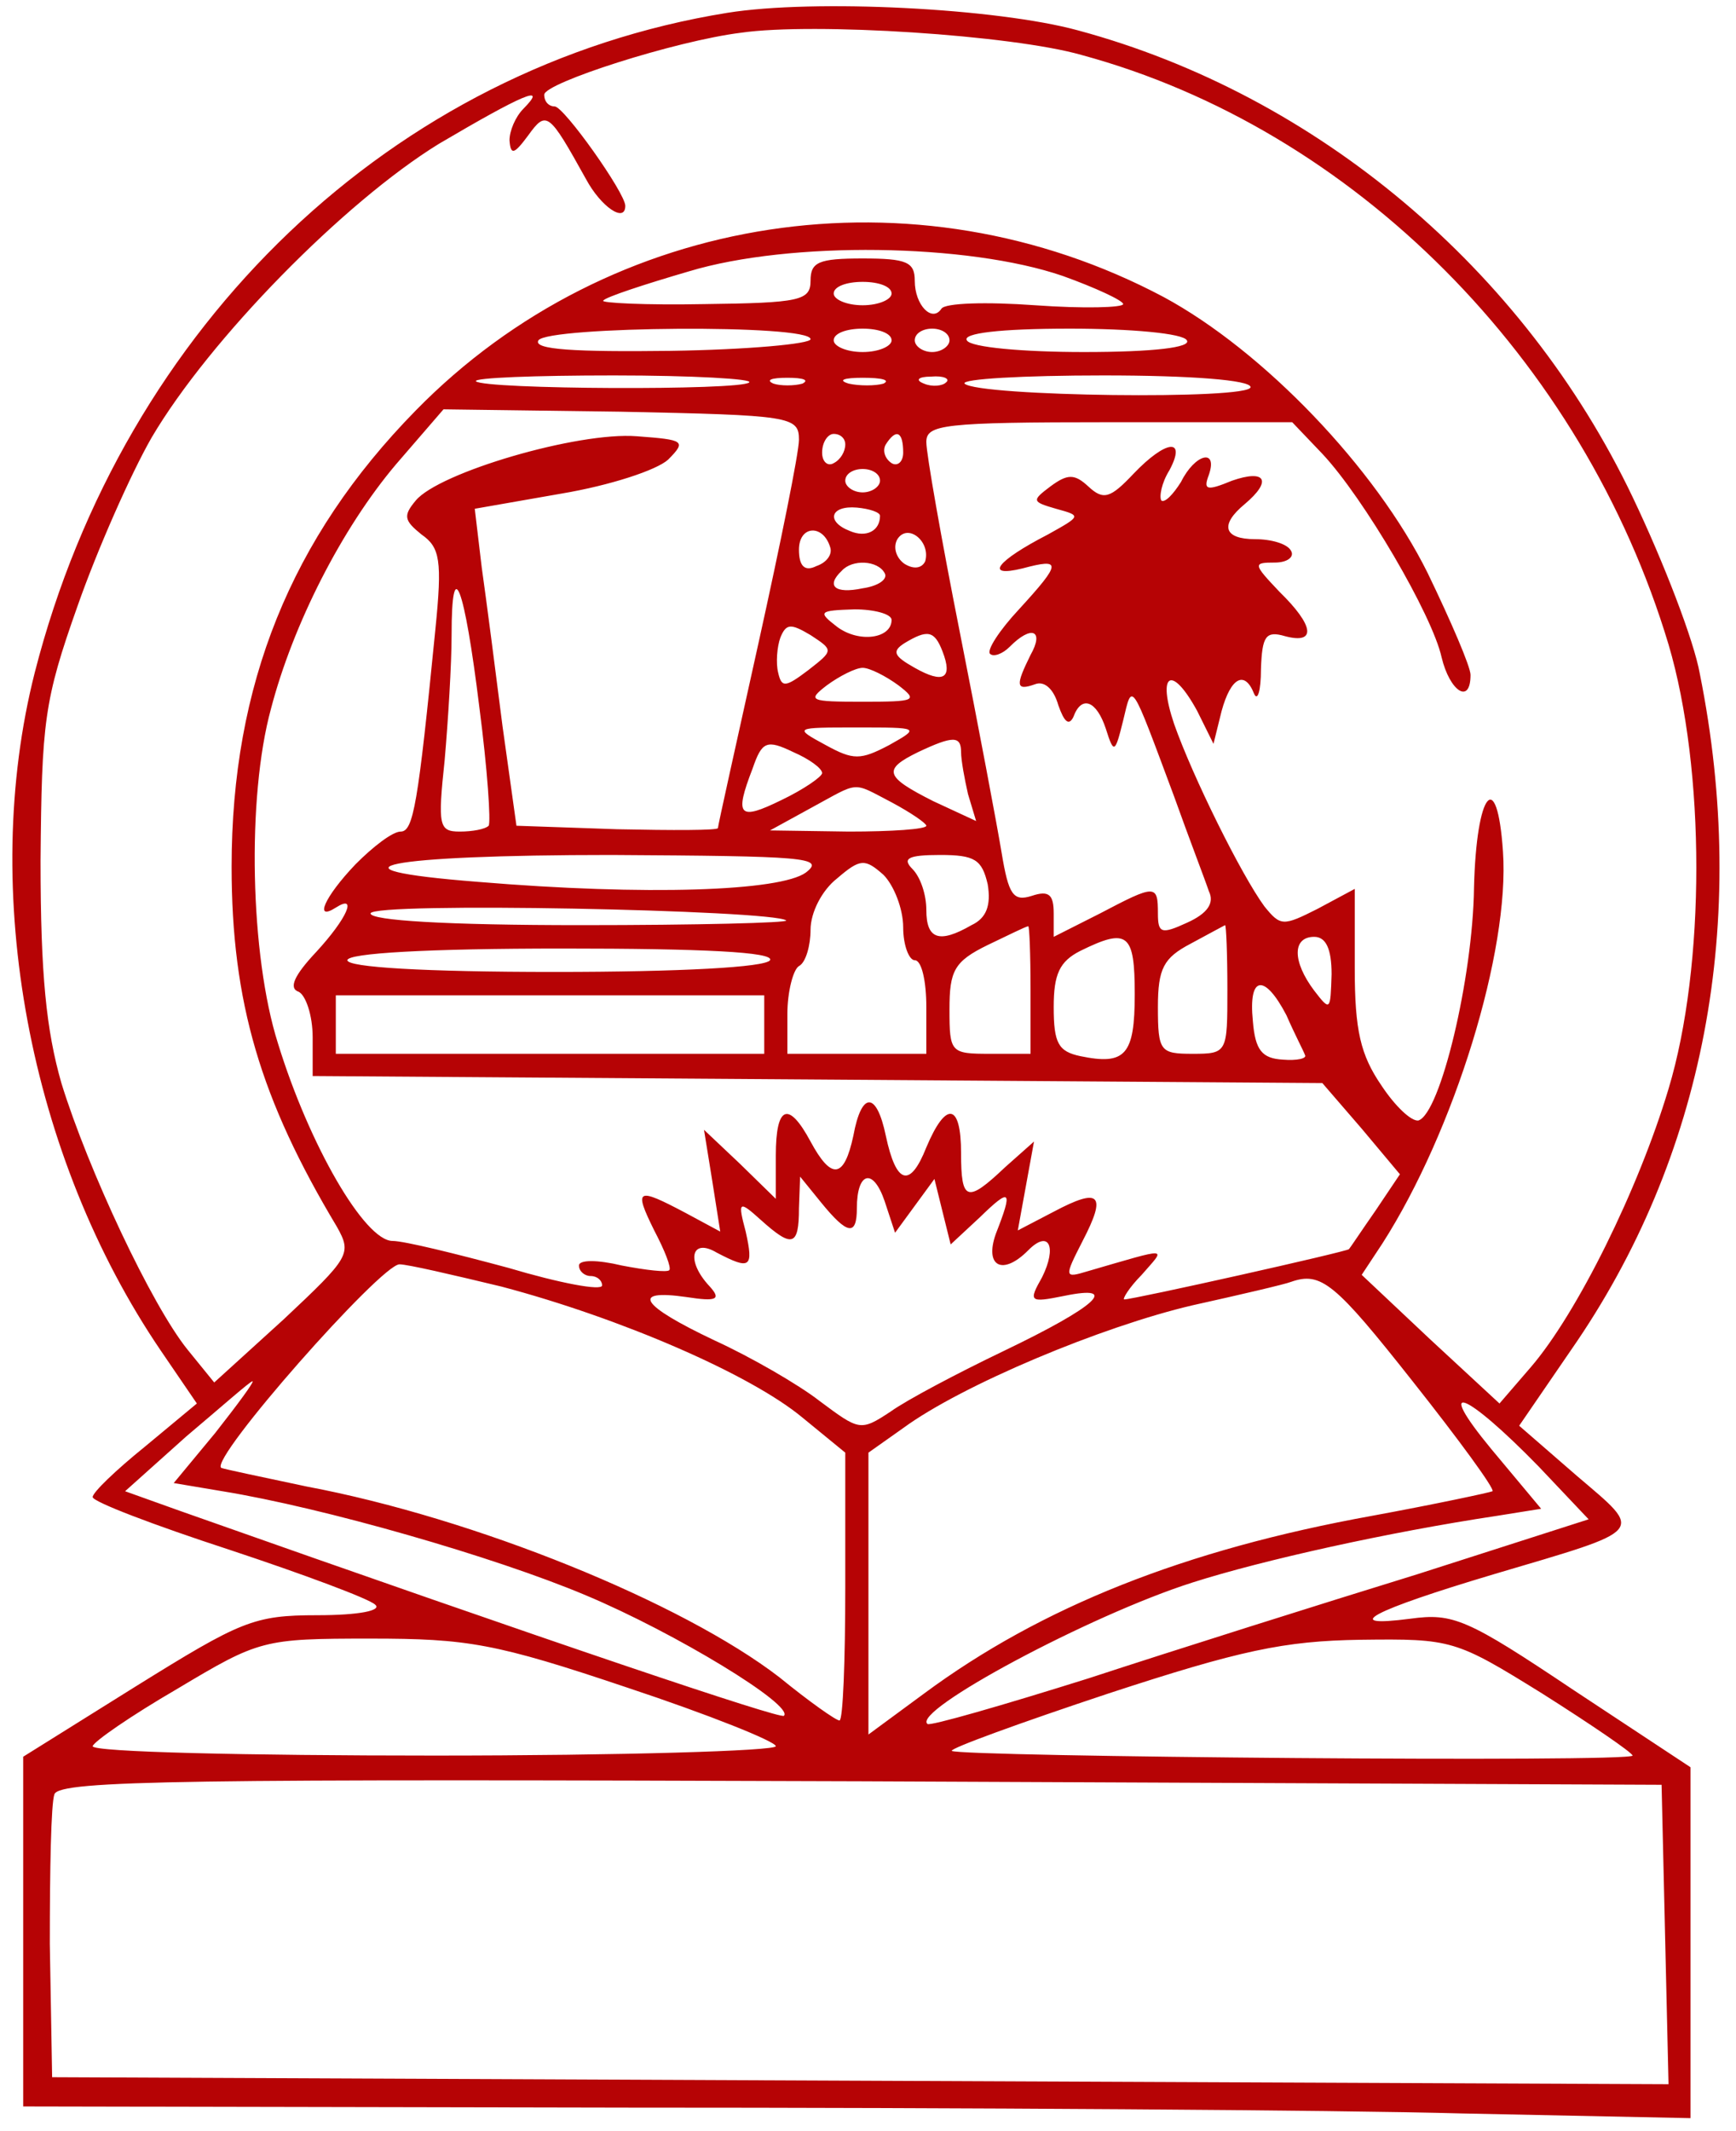 <svg width="75" height="92" viewBox="0 0 75 92" fill="none" xmlns="http://www.w3.org/2000/svg">
<path d="M31.416 0.555C17.009 2.878 5.354 13.988 1.502 29.037C-0.899 38.48 1.252 49.944 6.954 58.327L8.505 60.599L6.254 62.468C5.003 63.478 4.003 64.438 4.003 64.639C4.003 64.841 6.654 65.852 9.906 66.912C13.107 67.972 15.959 69.033 16.209 69.285C16.509 69.538 15.508 69.74 13.708 69.74C10.956 69.74 10.406 69.993 5.854 72.82L1.002 75.85V83.425V90.95L27.164 91.001C41.521 91.001 57.728 91.102 63.181 91.253L73.035 91.455V83.88V76.305L67.983 72.972C63.381 69.891 62.781 69.639 60.93 69.891C57.828 70.296 59.279 69.538 64.531 67.972C71.185 66.003 71.035 66.205 68.133 63.73L65.632 61.559L67.883 58.276C73.636 49.995 75.587 39.794 73.436 29.087C73.186 27.674 71.885 24.29 70.534 21.462C65.832 11.614 56.878 4.09 46.573 1.312C43.071 0.353 35.168 -0.051 31.416 0.555ZM46.723 2.373C58.479 5.554 68.383 15.503 72.085 27.825C73.686 33.228 73.686 41.712 72.085 47.015C70.784 51.358 68.133 56.711 66.132 59.034L64.782 60.599L61.78 57.822L58.829 55.044L59.729 53.681C62.831 48.833 65.232 41.056 64.932 36.764C64.682 33.077 63.781 34.188 63.681 38.329C63.631 42.218 62.23 48.075 61.28 48.379C60.98 48.429 60.279 47.773 59.679 46.864C58.779 45.55 58.529 44.49 58.529 41.813V38.38L56.928 39.238C55.427 39.995 55.327 39.995 54.627 39.137C53.626 37.773 51.525 33.532 50.725 31.259C49.975 29.037 50.625 28.683 51.725 30.703L52.426 32.117L52.776 30.703C53.176 29.239 53.776 28.936 54.177 29.946C54.327 30.299 54.477 29.845 54.477 28.886C54.527 27.471 54.677 27.219 55.527 27.471C56.878 27.825 56.778 27.017 55.277 25.552C54.127 24.34 54.127 24.29 55.077 24.29C55.627 24.29 55.928 24.038 55.777 23.785C55.627 23.482 54.927 23.28 54.227 23.28C52.876 23.28 52.676 22.674 53.776 21.765C54.977 20.755 54.677 20.25 53.226 20.755C52.126 21.209 51.976 21.159 52.226 20.503C52.626 19.341 51.625 19.593 51.025 20.805C50.675 21.361 50.325 21.715 50.175 21.613C50.075 21.462 50.175 20.856 50.525 20.3C51.275 18.887 50.375 18.988 48.974 20.452C47.974 21.512 47.674 21.613 47.023 21.008C46.423 20.452 46.123 20.452 45.373 21.008C44.572 21.613 44.572 21.664 45.623 21.967C46.723 22.27 46.723 22.27 45.272 23.078C43.021 24.239 42.521 24.947 44.172 24.543C45.873 24.088 45.873 24.29 44.022 26.31C43.172 27.219 42.621 28.078 42.771 28.229C42.921 28.381 43.322 28.229 43.622 27.926C44.572 26.966 45.122 27.219 44.522 28.279C43.872 29.593 43.872 29.845 44.722 29.542C45.122 29.39 45.523 29.744 45.723 30.451C45.973 31.158 46.173 31.36 46.373 30.956C46.723 29.997 47.373 30.249 47.774 31.461C48.124 32.572 48.174 32.522 48.524 31.108C48.924 29.441 48.824 29.29 50.725 34.39C51.375 36.208 52.076 38.026 52.226 38.48C52.476 38.986 52.176 39.44 51.275 39.844C50.175 40.349 50.025 40.298 50.025 39.44C50.025 38.178 49.925 38.178 47.523 39.44L45.523 40.45V39.44C45.523 38.632 45.322 38.43 44.572 38.682C43.772 38.935 43.572 38.632 43.272 36.814C43.071 35.602 42.271 31.36 41.471 27.32C40.67 23.28 40.02 19.593 40.02 19.088C40.02 18.331 40.72 18.23 47.924 18.23H55.827L57.128 19.593C58.929 21.512 61.88 26.562 62.281 28.381C62.631 29.845 63.531 30.451 63.531 29.138C63.531 28.785 62.681 26.815 61.68 24.744C59.429 20.2 54.577 15.149 50.275 12.826C39.52 7.12 26.363 9.14 17.96 17.725C12.557 23.23 10.006 29.593 10.006 37.42C10.006 43.278 11.256 47.469 14.558 52.974C15.208 54.136 15.108 54.287 12.257 56.964L9.255 59.691L8.105 58.276C6.554 56.358 3.803 50.499 2.652 46.763C2.002 44.49 1.752 42.117 1.752 37.167C1.802 31.158 1.902 30.249 3.353 26.159C4.203 23.735 5.654 20.452 6.554 18.887C9.055 14.645 14.858 8.736 18.96 6.211C22.562 4.09 23.712 3.585 22.612 4.696C22.262 5.049 22.012 5.655 22.012 6.059C22.061 6.716 22.212 6.665 22.812 5.857C23.612 4.746 23.712 4.847 25.313 7.726C25.963 8.938 27.014 9.645 27.014 8.887C27.014 8.332 24.363 4.595 23.962 4.595C23.712 4.595 23.512 4.393 23.512 4.09C23.512 3.585 29.165 1.767 32.016 1.413C35.168 0.959 43.722 1.514 46.723 2.373ZM45.923 11.918C47.323 12.422 48.524 12.978 48.524 13.13C48.524 13.281 46.823 13.332 44.722 13.18C42.621 13.028 40.82 13.079 40.67 13.332C40.27 13.938 39.52 13.18 39.52 12.12C39.52 11.312 39.17 11.16 37.269 11.16C35.368 11.16 35.018 11.312 35.018 12.12C35.018 12.978 34.567 13.079 30.415 13.13C27.914 13.18 25.913 13.079 26.063 12.978C26.163 12.826 27.864 12.271 29.765 11.716C34.117 10.402 41.821 10.504 45.923 11.918ZM38.519 12.675C38.519 12.928 37.969 13.18 37.269 13.18C36.568 13.18 36.018 12.928 36.018 12.675C36.018 12.372 36.568 12.17 37.269 12.17C37.969 12.17 38.519 12.372 38.519 12.675ZM35.018 14.645C35.018 14.847 32.316 15.099 28.965 15.149C24.863 15.2 23.012 15.099 23.262 14.695C23.662 14.089 35.018 13.988 35.018 14.645ZM38.519 14.695C38.519 14.947 37.969 15.2 37.269 15.2C36.568 15.2 36.018 14.947 36.018 14.695C36.018 14.392 36.568 14.19 37.269 14.19C37.969 14.19 38.519 14.392 38.519 14.695ZM41.02 14.695C41.02 14.947 40.67 15.2 40.27 15.2C39.87 15.2 39.52 14.947 39.52 14.695C39.52 14.392 39.87 14.19 40.27 14.19C40.67 14.19 41.02 14.392 41.02 14.695ZM51.275 14.695C51.475 14.998 49.875 15.2 46.823 15.2C44.222 15.2 41.921 14.998 41.771 14.695C41.571 14.392 43.172 14.19 46.223 14.19C48.824 14.19 51.125 14.392 51.275 14.695ZM32.366 16.513C32.016 16.866 20.911 16.816 20.561 16.462C20.461 16.311 23.112 16.21 26.514 16.21C29.915 16.21 32.566 16.361 32.366 16.513ZM34.667 16.564C34.317 16.665 33.717 16.665 33.417 16.564C33.067 16.412 33.317 16.311 34.017 16.311C34.718 16.311 34.968 16.412 34.667 16.564ZM38.169 16.564C37.819 16.665 37.119 16.665 36.668 16.564C36.168 16.412 36.468 16.311 37.269 16.311C38.119 16.311 38.469 16.412 38.169 16.564ZM40.87 16.513C40.72 16.665 40.27 16.715 39.92 16.564C39.52 16.412 39.67 16.261 40.22 16.261C40.77 16.21 41.071 16.361 40.87 16.513ZM54.027 16.715C54.027 17.27 42.271 17.119 41.671 16.564C41.521 16.361 44.222 16.21 47.674 16.21C51.475 16.21 54.027 16.412 54.027 16.715ZM34.517 18.988C34.517 19.543 33.717 23.482 32.767 27.774C31.816 32.067 31.016 35.653 31.016 35.754C31.016 35.855 29.065 35.855 26.664 35.804L22.312 35.653L21.711 31.36C21.411 28.986 21.011 25.906 20.811 24.492L20.511 21.967L24.262 21.311C26.363 20.957 28.364 20.3 28.865 19.846C29.665 19.038 29.565 18.988 27.514 18.836C24.963 18.634 18.96 20.401 17.96 21.613C17.409 22.27 17.459 22.472 18.21 23.078C19.01 23.634 19.11 24.189 18.81 27.169C18.06 34.743 17.86 35.905 17.309 35.905C16.959 35.905 16.109 36.562 15.358 37.319C14.008 38.733 13.557 39.794 14.508 39.188C15.458 38.581 15.008 39.642 13.658 41.106C12.707 42.117 12.457 42.672 12.907 42.824C13.207 42.975 13.508 43.834 13.508 44.793V46.459L35.318 46.611L57.128 46.763L58.829 48.732L60.48 50.702L59.429 52.267C58.829 53.126 58.329 53.883 58.279 53.934C58.228 54.035 48.974 56.105 48.574 56.105C48.474 56.105 48.774 55.6 49.324 55.044C50.375 53.833 50.625 53.833 46.973 54.893C45.973 55.196 45.973 55.145 46.773 53.58C47.824 51.56 47.523 51.257 45.523 52.318L43.972 53.126L44.322 51.206L44.672 49.288L43.422 50.398C41.771 51.964 41.521 51.863 41.521 49.792C41.521 47.621 40.87 47.52 40.02 49.54C39.32 51.307 38.719 51.156 38.269 49.035C37.869 47.116 37.219 47.116 36.868 49.035C36.468 50.904 35.918 50.954 35.018 49.288C34.067 47.52 33.517 47.722 33.517 49.894V51.762L31.966 50.247L30.415 48.782L30.766 50.954L31.116 53.176L29.615 52.368C27.514 51.257 27.364 51.307 28.264 53.126C28.715 53.984 29.015 54.742 28.915 54.843C28.815 54.944 27.914 54.843 26.864 54.641C25.813 54.388 25.013 54.388 25.013 54.641C25.013 54.893 25.263 55.095 25.513 55.095C25.813 55.095 26.013 55.297 26.013 55.499C26.013 55.752 24.163 55.398 21.962 54.742C19.71 54.136 17.459 53.58 16.959 53.58C15.758 53.58 13.357 49.439 12.007 45.045C10.806 41.258 10.656 34.441 11.707 30.602C12.657 26.966 14.758 22.826 17.109 20.048L19.16 17.674L26.814 17.776C34.167 17.927 34.517 17.977 34.517 18.988ZM36.518 19.189C36.518 19.492 36.318 19.846 36.018 19.997C35.768 20.149 35.518 19.947 35.518 19.543C35.518 19.088 35.768 18.735 36.018 18.735C36.318 18.735 36.518 18.937 36.518 19.189ZM39.02 19.543C39.02 19.947 38.769 20.149 38.519 19.997C38.219 19.796 38.119 19.442 38.269 19.189C38.719 18.483 39.02 18.634 39.02 19.543ZM38.019 20.755C38.019 21.008 37.669 21.26 37.269 21.26C36.868 21.26 36.518 21.008 36.518 20.755C36.518 20.452 36.868 20.25 37.269 20.25C37.669 20.25 38.019 20.452 38.019 20.755ZM38.019 22.27C38.019 22.927 37.419 23.23 36.718 22.927C35.668 22.523 35.868 21.816 37.019 21.916C37.569 21.967 38.019 22.119 38.019 22.27ZM35.868 23.634C35.968 23.936 35.718 24.29 35.268 24.442C34.767 24.694 34.517 24.442 34.517 23.735C34.517 22.674 35.568 22.623 35.868 23.634ZM39.97 24.239C39.82 24.543 39.47 24.593 39.069 24.34C38.719 24.088 38.569 23.634 38.769 23.28C39.22 22.573 40.22 23.381 39.97 24.239ZM38.219 24.744C38.369 24.997 37.969 25.3 37.269 25.401C36.068 25.654 35.668 25.3 36.368 24.643C36.819 24.139 37.919 24.189 38.219 24.744ZM20.711 30.552C21.061 33.228 21.211 35.501 21.111 35.653C20.961 35.804 20.411 35.905 19.86 35.905C18.96 35.905 18.91 35.653 19.21 32.825C19.36 31.108 19.51 28.683 19.51 27.421C19.51 23.835 20.061 25.25 20.711 30.552ZM38.519 26.765C38.519 27.573 37.119 27.774 36.168 27.067C35.318 26.411 35.368 26.36 36.919 26.31C37.769 26.31 38.519 26.512 38.519 26.765ZM34.918 28.936C33.917 29.694 33.767 29.694 33.617 29.037C33.517 28.633 33.567 27.926 33.717 27.522C33.967 26.916 34.167 26.916 35.018 27.421C36.018 28.078 36.018 28.078 34.918 28.936ZM40.72 28.128C41.17 29.29 40.77 29.542 39.52 28.835C38.619 28.33 38.519 28.128 39.069 27.774C40.07 27.169 40.37 27.219 40.72 28.128ZM38.819 29.593C39.67 30.249 39.57 30.299 37.269 30.299C34.968 30.299 34.867 30.249 35.718 29.593C36.268 29.189 36.968 28.835 37.269 28.835C37.569 28.835 38.269 29.189 38.819 29.593ZM38.419 32.168C37.169 32.825 36.868 32.825 35.668 32.168C34.267 31.41 34.317 31.41 37.019 31.41C39.72 31.41 39.77 31.41 38.419 32.168ZM35.518 33.38C35.518 33.532 34.718 34.087 33.767 34.541C31.916 35.45 31.716 35.248 32.516 33.178C32.917 32.017 33.117 31.916 34.267 32.471C34.968 32.774 35.518 33.178 35.518 33.38ZM41.521 32.471C41.521 32.825 41.671 33.633 41.821 34.289L42.171 35.45L40.32 34.592C38.219 33.532 38.119 33.228 39.67 32.471C41.17 31.764 41.521 31.764 41.521 32.471ZM38.519 34.642C39.37 35.097 40.02 35.551 40.02 35.653C40.02 35.804 38.519 35.905 36.668 35.905L33.267 35.855L35.018 34.895C37.169 33.733 36.768 33.733 38.519 34.642ZM34.818 37.672C33.717 38.48 27.914 38.682 20.661 38.077C13.557 37.521 16.659 36.915 26.414 36.915C34.767 36.965 35.668 37.016 34.818 37.672ZM39.02 40.046C39.02 40.803 39.27 41.46 39.52 41.46C39.82 41.46 40.02 42.369 40.02 43.48V45.5H37.019H34.017V43.783C34.017 42.824 34.267 41.864 34.517 41.712C34.818 41.561 35.018 40.803 35.018 40.147C35.018 39.389 35.518 38.43 36.168 37.925C37.169 37.066 37.369 37.066 38.169 37.773C38.619 38.228 39.02 39.238 39.02 40.046ZM42.671 38.178C42.821 39.087 42.621 39.642 41.971 39.945C40.57 40.753 40.02 40.551 40.02 39.288C40.02 38.632 39.77 37.874 39.42 37.521C38.969 37.066 39.22 36.915 40.62 36.915C42.121 36.915 42.421 37.117 42.671 38.178ZM33.967 39.743C34.067 39.844 30.115 39.945 25.113 39.945C19.26 39.945 16.009 39.743 16.009 39.44C16.009 38.935 33.417 39.288 33.967 39.743ZM44.522 42.722V45.5H42.771C41.071 45.5 41.02 45.45 41.02 43.581C41.02 41.914 41.221 41.511 42.671 40.803C43.522 40.4 44.322 39.995 44.422 39.995C44.472 39.945 44.522 41.208 44.522 42.722ZM53.026 42.722C53.026 45.45 53.026 45.5 51.525 45.5C50.125 45.5 50.025 45.399 50.025 43.48C50.025 41.813 50.275 41.359 51.425 40.753C52.176 40.349 52.826 39.995 52.926 39.945C52.976 39.945 53.026 41.208 53.026 42.722ZM49.024 42.925C49.024 45.55 48.624 46.005 46.673 45.601C45.723 45.399 45.523 45.045 45.523 43.48C45.523 42.066 45.773 41.511 46.673 41.056C48.724 40.046 49.024 40.298 49.024 42.925ZM57.528 42.066C57.478 43.632 57.478 43.682 56.778 42.773C55.827 41.511 55.827 40.45 56.778 40.45C57.278 40.45 57.528 40.955 57.528 42.066ZM33.267 41.46C33.067 41.763 29.415 41.965 23.962 41.965C18.31 41.965 15.008 41.763 15.008 41.46C15.008 41.157 18.46 40.955 24.313 40.955C30.365 40.955 33.467 41.106 33.267 41.46ZM55.577 43.834C55.928 44.642 56.328 45.399 56.378 45.55C56.478 45.702 56.028 45.803 55.427 45.752C54.527 45.702 54.227 45.349 54.127 44.086C53.926 42.117 54.627 42.016 55.577 43.834ZM33.017 44.237V45.5H23.762H14.508V44.237V42.975H23.762H33.017V44.237ZM39.52 52.065L40.37 50.904L40.72 52.318L41.071 53.731L42.321 52.57C43.672 51.257 43.772 51.358 43.021 53.277C42.521 54.691 43.322 55.095 44.422 53.984C45.322 53.075 45.673 53.833 45.022 55.145C44.422 56.206 44.472 56.257 45.973 55.953C48.424 55.449 47.373 56.408 43.372 58.327C41.371 59.286 39.17 60.448 38.469 60.953C37.169 61.812 37.119 61.761 35.418 60.498C34.517 59.791 32.416 58.58 30.866 57.873C27.664 56.358 27.214 55.651 29.665 56.004C30.966 56.206 31.166 56.105 30.666 55.55C29.615 54.438 29.865 53.428 30.966 54.085C32.416 54.843 32.566 54.742 32.216 53.176C31.866 51.863 31.916 51.812 32.867 52.671C34.217 53.883 34.517 53.833 34.517 52.166L34.567 50.803L35.468 51.913C36.618 53.328 37.019 53.378 37.019 52.166C37.019 50.6 37.719 50.398 38.219 51.863L38.669 53.227L39.52 52.065ZM21.661 55.55C26.814 56.913 32.416 59.337 34.667 61.206L36.518 62.721V68.528C36.518 71.71 36.418 74.285 36.268 74.285C36.118 74.285 34.968 73.477 33.667 72.416C29.465 69.184 20.511 65.549 13.257 64.185C11.357 63.781 9.656 63.428 9.556 63.377C9.055 62.973 16.459 54.59 17.259 54.59C17.609 54.59 19.56 55.044 21.661 55.55ZM61.03 59.64C63.031 62.165 64.582 64.286 64.481 64.387C64.382 64.438 62.03 64.942 59.279 65.448C51.175 66.912 44.972 69.386 39.92 73.124L37.519 74.891V68.831V62.721L39.02 61.66C41.571 59.791 47.624 57.267 51.525 56.358C53.576 55.903 55.527 55.449 55.777 55.347C57.078 54.893 57.678 55.398 61.03 59.64ZM9.305 61.862L7.505 64.034L9.606 64.387C13.958 65.094 21.361 67.215 25.313 68.882C29.165 70.498 34.317 73.629 33.867 74.083C33.717 74.234 23.962 70.952 7.805 65.246L5.404 64.387L8.055 62.014C9.556 60.751 10.806 59.64 10.906 59.64C11.006 59.64 10.256 60.65 9.305 61.862ZM66.482 63.327L68.633 65.599L61.23 67.972C57.128 69.235 50.725 71.255 47.023 72.467C43.322 73.629 40.17 74.537 40.07 74.436C39.37 73.881 47.073 69.74 51.525 68.326C54.527 67.367 59.979 66.154 64.682 65.448L66.582 65.144L64.431 62.569C61.93 59.539 63.281 60.044 66.482 63.327ZM27.114 72.871C30.616 74.032 33.517 75.194 33.517 75.396C33.517 75.598 26.864 75.8 18.76 75.8C10.656 75.8 4.003 75.648 4.003 75.396C4.053 75.194 5.654 74.083 7.655 72.921C11.206 70.8 11.357 70.75 16.009 70.75C20.211 70.75 21.411 70.952 27.114 72.871ZM66.632 73.124C68.784 74.487 70.484 75.648 70.534 75.8C70.534 76.103 41.421 75.85 41.12 75.598C41.02 75.497 44.072 74.386 47.874 73.124C53.576 71.255 55.477 70.851 58.779 70.8C62.731 70.75 62.881 70.8 66.632 73.124ZM71.935 83.526L72.085 89.99L37.169 89.839L2.252 89.688L2.152 83.93C2.152 80.749 2.202 77.871 2.352 77.466C2.602 76.861 8.155 76.81 37.219 76.911L71.785 77.062L71.935 83.526Z" fill="#B60305"/>
</svg>
